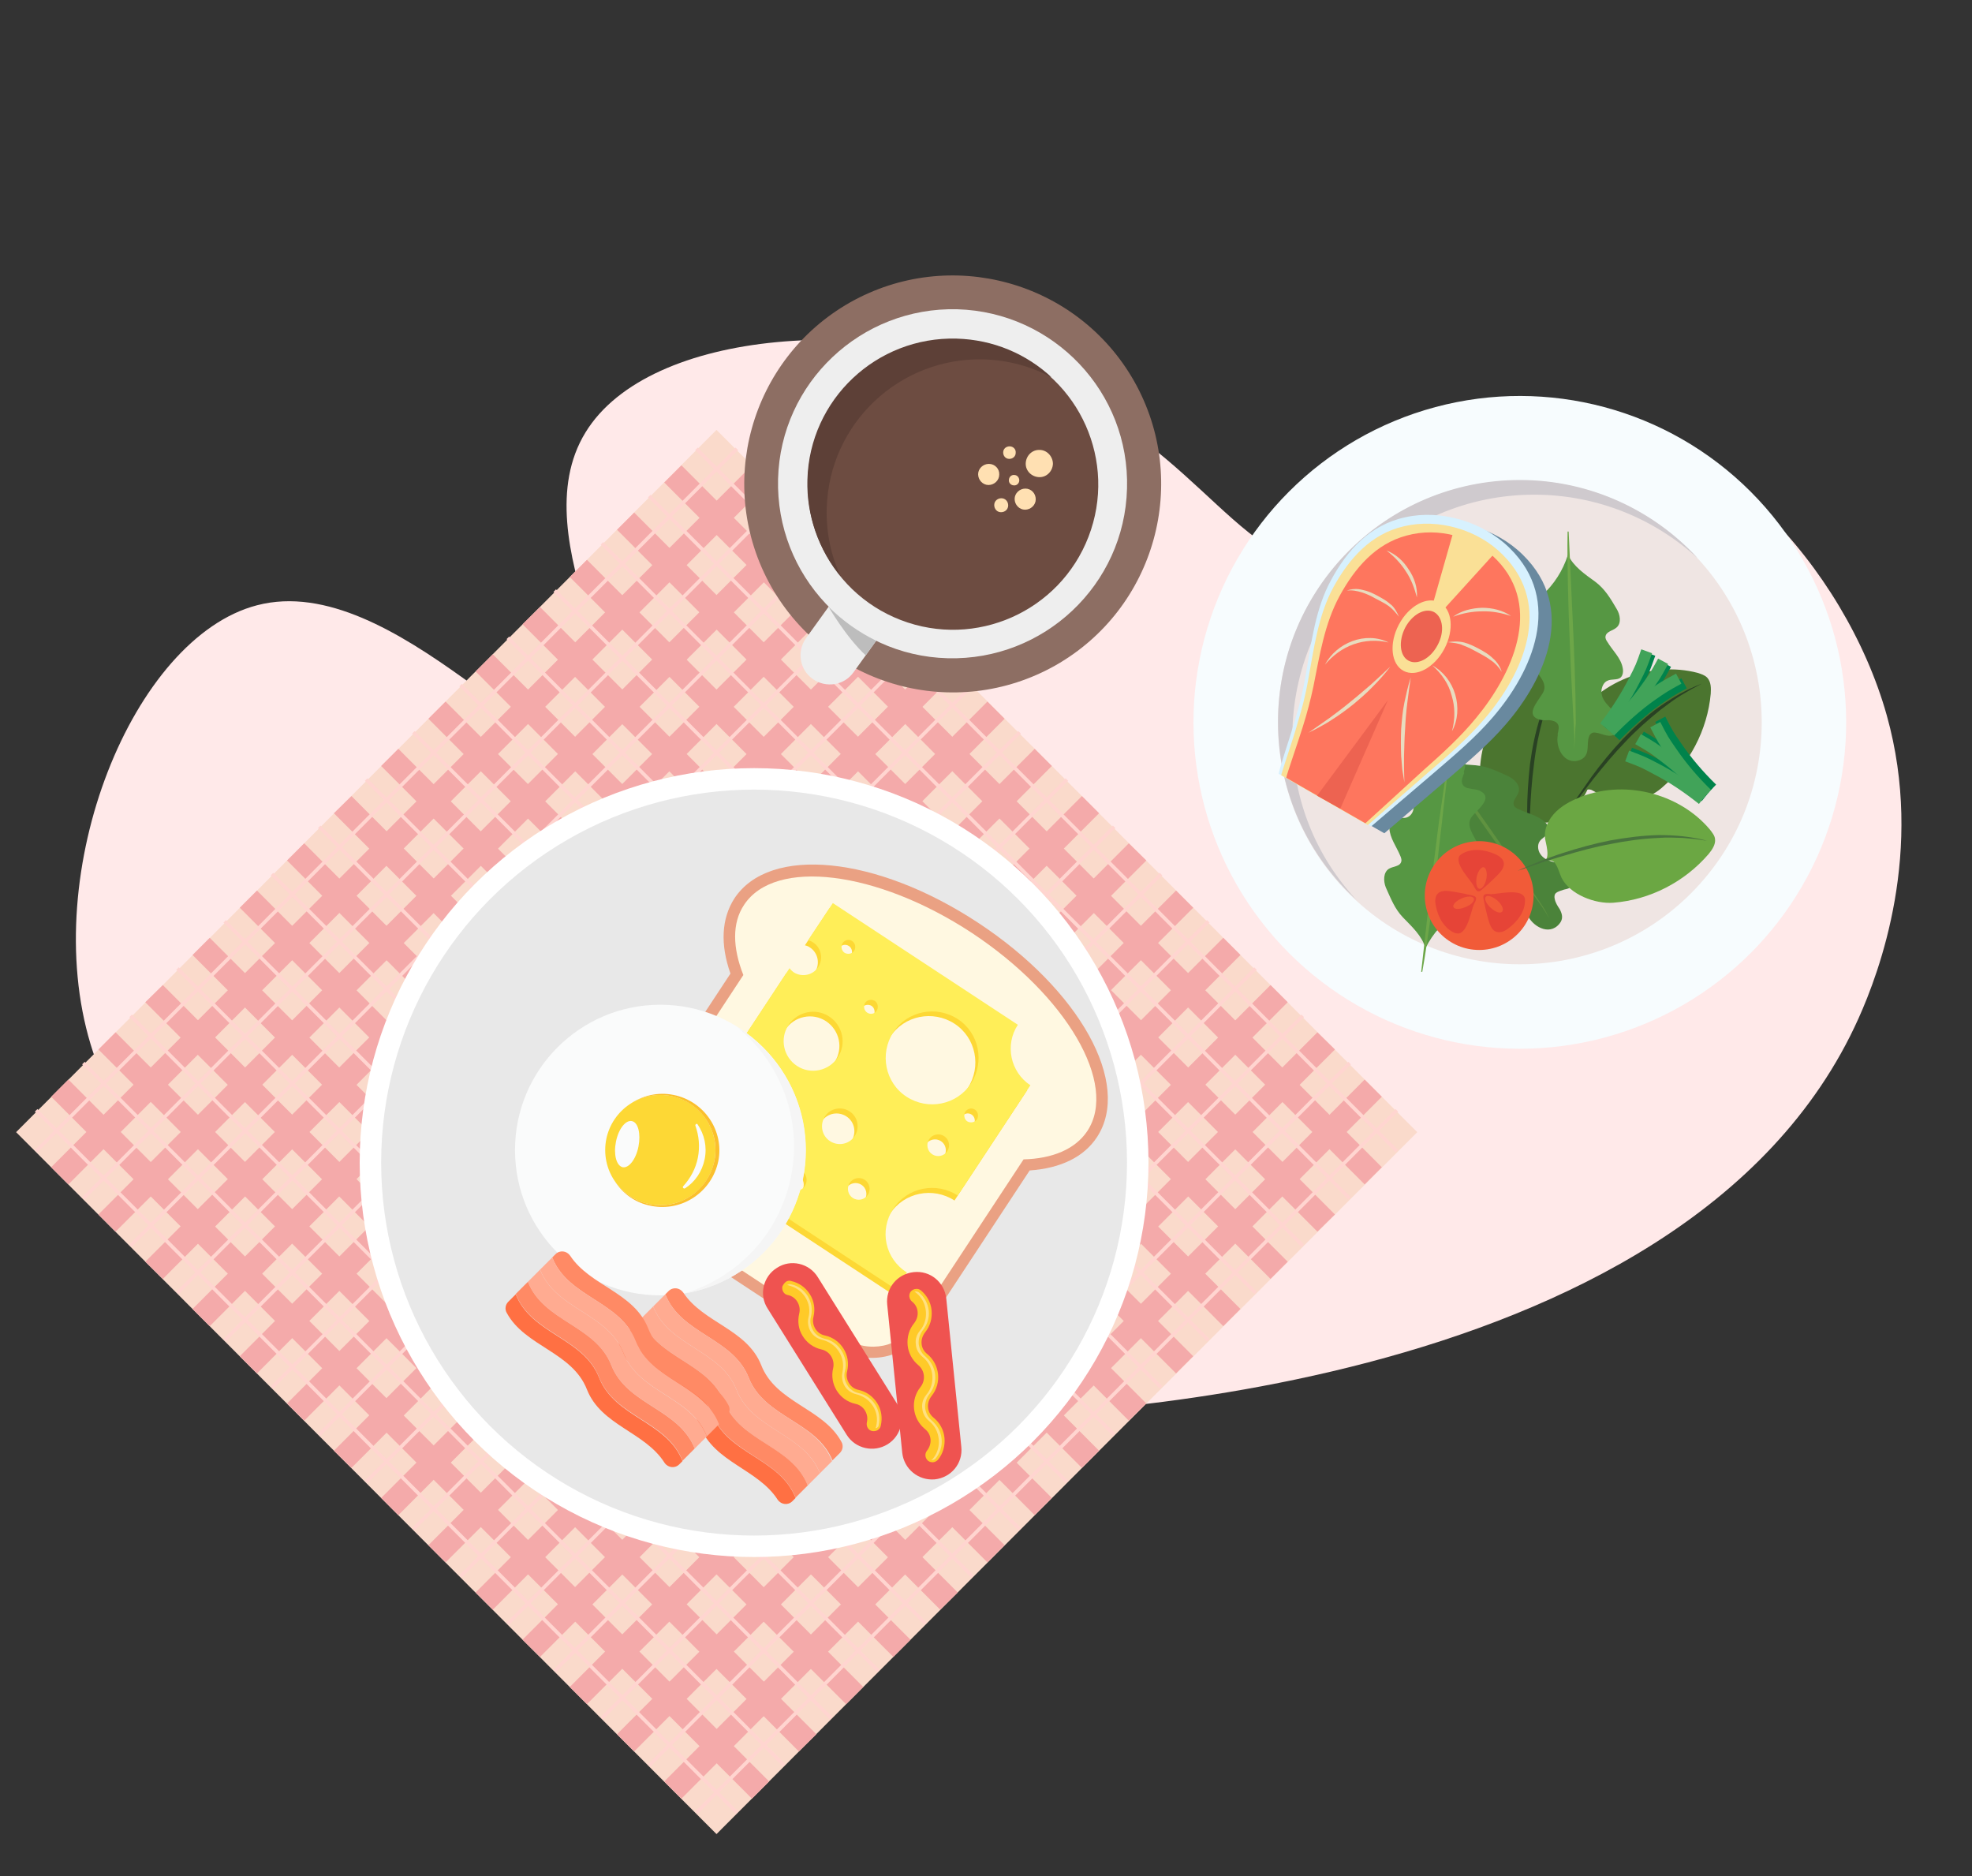 <?xml version="1.0" encoding="utf-8"?>
<!-- Generator: Adobe Illustrator 23.1.0, SVG Export Plug-In . SVG Version: 6.00 Build 0)  -->
<svg version="1.2" baseProfile="tiny" id="Isolation_Mode"
	 xmlns="http://www.w3.org/2000/svg" xmlns:xlink="http://www.w3.org/1999/xlink" x="0px" y="0px" viewBox="0 0 551 524.2"
	 xml:space="preserve">
<rect x="0" y="0" width="551" height="524.2" fill="#333333" stroke="none"/>
<path fill="#FFE9E9" d="M519.3,284.5c-48.6,108.2-234,111.1-248.5,111.1C199.3,396,51,376.8,25.3,291.7
	c-14.6-48.4,11.9-113.6,46.5-122.6c38.6-10.1,82.7,51.1,97.2,39.9c13.4-10.4-24-57.9-5.4-88.2c17.8-29.1,81.8-33.5,128-13.9
	c46.1,19.5,54.8,54.6,86.1,52c30.2-2.6,33.6-36.8,63.7-39.3c35.5-2.9,74.1,38.5,85.8,80.3C537.8,237.8,525.1,271.6,519.3,284.5z"/>
<g>
	<polygon fill="#FADACB" points="200.2,512.4 4.5,316.3 200.2,120.1 396,316.3 	"/>
	<polygon fill="#F4AAAA" points="381.3,330.9 185.6,134.8 190.4,130 386.1,326.1 	"/>
	<polygon fill="#F4AAAA" points="368.1,344.1 172.4,148 177.2,143.2 373,339.3 	"/>
	<polygon fill="#F4AAAA" points="355,357.3 159.2,161.2 164,156.4 359.8,352.5 	"/>
	<polygon fill="#F4AAAA" points="341.8,370.5 146,174.4 150.9,169.6 346.6,365.7 	"/>
	<polygon fill="#F4AAAA" points="328.6,383.7 132.9,187.6 137.7,182.8 333.4,378.9 	"/>
	<polygon fill="#F4AAAA" points="315.4,396.9 119.7,200.8 124.5,196 320.3,392.1 	"/>
	<polygon fill="#F4AAAA" points="302.3,410.1 106.5,214 111.3,209.2 307.1,405.3 	"/>
	<polygon fill="#F4AAAA" points="289.1,423.3 93.3,227.2 98.2,222.4 293.9,418.5 	"/>
	<polygon fill="#F4AAAA" points="275.9,436.5 80.2,240.4 85,235.6 280.7,431.7 	"/>
	<polygon fill="#F4AAAA" points="262.7,449.7 67,253.6 71.8,248.8 267.6,444.9 	"/>
	<polygon fill="#F4AAAA" points="249.6,462.9 53.8,266.8 58.6,262 254.4,458.1 	"/>
	<polygon fill="#F4AAAA" points="236.4,476.1 40.6,280 45.5,275.2 241.2,471.3 	"/>
	<polygon fill="#F4AAAA" points="223.2,489.3 27.5,293.2 32.3,288.4 228.1,484.5 	"/>
	<polygon fill="#F4AAAA" points="210.1,502.5 14.3,306.4 19.1,301.6 214.9,497.7 	"/>
	<polygon fill="#F4AAAA" points="185.6,497.7 381.3,301.6 386.1,306.4 190.4,502.5 	"/>
	<polygon fill="#F4AAAA" points="172.4,484.5 368.1,288.4 373,293.2 177.2,489.3 	"/>
	<polygon fill="#F4AAAA" points="159.2,471.3 355,275.2 359.8,280 164,476.1 	"/>
	<polygon fill="#F4AAAA" points="146,458.1 341.8,262 346.6,266.8 150.9,462.9 	"/>
	<polygon fill="#F4AAAA" points="132.9,444.9 328.6,248.8 333.4,253.6 137.7,449.7 	"/>
	<polygon fill="#F4AAAA" points="119.7,431.7 315.4,235.6 320.3,240.4 124.5,436.5 	"/>
	<polygon fill="#F4AAAA" points="106.5,418.5 302.3,222.4 307.1,227.2 111.3,423.3 	"/>
	<polygon fill="#F4AAAA" points="93.3,405.3 289.1,209.2 293.9,214 98.2,410.1 	"/>
	<polygon fill="#F4AAAA" points="80.2,392.1 275.9,196 280.7,200.8 85,396.9 	"/>
	<polygon fill="#F4AAAA" points="67,378.9 262.7,182.8 267.6,187.6 71.8,383.7 	"/>
	<polygon fill="#F4AAAA" points="53.8,365.7 249.6,169.6 254.4,174.4 58.6,370.5 	"/>
	<polygon fill="#F4AAAA" points="40.6,352.5 236.4,156.4 241.2,161.2 45.5,357.3 	"/>
	<polygon fill="#F4AAAA" points="27.5,339.3 223.2,143.2 228.1,148 32.3,344.1 	"/>
	<polygon fill="#F4AAAA" points="14.3,326.1 210.1,130 214.9,134.8 19.1,330.9 	"/>
	<g>
		<g>
			<g>
				<line fill="none" stroke="#FFD5D0" stroke-miterlimit="10" x1="205.9" y1="125.4" x2="10.1" y2="321.6"/>
			</g>
			<g>
				<line fill="none" stroke="#FFD5D0" stroke-miterlimit="10" x1="219.1" y1="138.6" x2="23.3" y2="334.8"/>
			</g>
			<g>
				<line fill="none" stroke="#FFD5D0" stroke-miterlimit="10" x1="232.2" y1="151.8" x2="36.5" y2="348"/>
			</g>
			<g>
				<line fill="none" stroke="#FFD5D0" stroke-miterlimit="10" x1="245.4" y1="165" x2="49.6" y2="361.2"/>
			</g>
			<g>
				<line fill="none" stroke="#FFD5D0" stroke-miterlimit="10" x1="258.6" y1="178.2" x2="62.8" y2="374.4"/>
			</g>
			<g>
				<line fill="none" stroke="#FFD5D0" stroke-miterlimit="10" x1="271.7" y1="191.4" x2="76" y2="387.6"/>
			</g>
			<g>
				<line fill="none" stroke="#FFD5D0" stroke-miterlimit="10" x1="284.9" y1="204.6" x2="89.2" y2="400.8"/>
			</g>
			<g>
				<line fill="none" stroke="#FFD5D0" stroke-miterlimit="10" x1="298.1" y1="217.8" x2="102.3" y2="414"/>
			</g>
			<g>
				<line fill="none" stroke="#FFD5D0" stroke-miterlimit="10" x1="311.3" y1="231" x2="115.5" y2="427.2"/>
			</g>
			<g>
				<line fill="none" stroke="#FFD5D0" stroke-miterlimit="10" x1="324.4" y1="244.2" x2="128.7" y2="440.4"/>
			</g>
			<g>
				<line fill="none" stroke="#FFD5D0" stroke-miterlimit="10" x1="337.6" y1="257.4" x2="141.9" y2="453.6"/>
			</g>
			<g>
				<line fill="none" stroke="#FFD5D0" stroke-miterlimit="10" x1="350.8" y1="270.6" x2="155" y2="466.8"/>
			</g>
			<g>
				<line fill="none" stroke="#FFD5D0" stroke-miterlimit="10" x1="364" y1="283.8" x2="168.2" y2="480"/>
			</g>
			<g>
				<line fill="none" stroke="#FFD5D0" stroke-miterlimit="10" x1="377.1" y1="297" x2="181.4" y2="493.2"/>
			</g>
			<g>
				<line fill="none" stroke="#FFD5D0" stroke-miterlimit="10" x1="390.3" y1="310.2" x2="194.6" y2="506.4"/>
			</g>
		</g>
		<g>
			<g>
				<line fill="none" stroke="#FFD5D0" stroke-miterlimit="10" x1="390.3" y1="321.6" x2="194.6" y2="125.4"/>
			</g>
			<g>
				<line fill="none" stroke="#FFD5D0" stroke-miterlimit="10" x1="377.1" y1="334.8" x2="181.4" y2="138.6"/>
			</g>
			<g>
				<line fill="none" stroke="#FFD5D0" stroke-miterlimit="10" x1="364" y1="348" x2="168.2" y2="151.8"/>
			</g>
			<g>
				<line fill="none" stroke="#FFD5D0" stroke-miterlimit="10" x1="350.8" y1="361.2" x2="155" y2="165"/>
			</g>
			<g>
				<line fill="none" stroke="#FFD5D0" stroke-miterlimit="10" x1="337.6" y1="374.4" x2="141.9" y2="178.2"/>
			</g>
			<g>
				<line fill="none" stroke="#FFD5D0" stroke-miterlimit="10" x1="324.4" y1="387.6" x2="128.7" y2="191.4"/>
			</g>
			<g>
				<line fill="none" stroke="#FFD5D0" stroke-miterlimit="10" x1="311.3" y1="400.8" x2="115.5" y2="204.6"/>
			</g>
			<g>
				<line fill="none" stroke="#FFD5D0" stroke-miterlimit="10" x1="298.1" y1="414" x2="102.3" y2="217.8"/>
			</g>
			<g>
				<line fill="none" stroke="#FFD5D0" stroke-miterlimit="10" x1="284.9" y1="427.2" x2="89.2" y2="231"/>
			</g>
			<g>
				<line fill="none" stroke="#FFD5D0" stroke-miterlimit="10" x1="271.7" y1="440.4" x2="76" y2="244.2"/>
			</g>
			<g>
				<line fill="none" stroke="#FFD5D0" stroke-miterlimit="10" x1="258.6" y1="453.6" x2="62.8" y2="257.4"/>
			</g>
			<g>
				<line fill="none" stroke="#FFD5D0" stroke-miterlimit="10" x1="245.4" y1="466.8" x2="49.6" y2="270.6"/>
			</g>
			<g>
				<line fill="none" stroke="#FFD5D0" stroke-miterlimit="10" x1="232.2" y1="480" x2="36.5" y2="283.8"/>
			</g>
			<g>
				<line fill="none" stroke="#FFD5D0" stroke-miterlimit="10" x1="219.1" y1="493.2" x2="23.3" y2="297"/>
			</g>
			<g>
				<line fill="none" stroke="#FFD5D0" stroke-miterlimit="10" x1="205.9" y1="506.4" x2="10.1" y2="310.2"/>
			</g>
		</g>
	</g>
</g>
<circle fill="#FFFFFF" cx="210.7" cy="324.8" r="110.2"/>
<circle fill="#E8E8E8" cx="210.7" cy="324.8" r="104.2"/>
<g>
	<g>
		<g>
			<path fill="#EAA183" d="M179.8,340.7c-8-5.3-10.3-16.2-5-24.2l29.3-44.5c-2.9-8.2-2.5-15.4,1.1-21c9.8-14.9,39.7-11.9,68.1,6.8
				c28.4,18.7,43,45,33.2,59.9c-3.6,5.5-10.1,8.7-18.8,9.3l-29.3,44.5c-5.3,8-16.2,10.3-24.2,5L179.8,340.7z"/>
			<path fill="#FFF8E1" d="M303.8,316c8.7-13.1-5.8-37.9-32.3-55.4c-26.5-17.4-55-20.9-63.6-7.8c-3.4,5.1-3.2,12-0.2,19.6
				l-30.2,45.9c-4.3,6.6-2.5,15.4,4.1,19.7l54.5,35.9c6.6,4.3,15.4,2.5,19.7-4.1l30.2-45.9C294,323.7,300.4,321.1,303.8,316z"/>
		</g>
		<g>
			<path fill="#FDD835" d="M248.7,339.1c3.9-6,12-7.6,18-3.7l20.3-30.8c-5.6-3.7-7.2-11.3-3.5-16.9l-51.7-34l-6.9,10.4
				c0.5,0.1,1,0.3,1.4,0.6c2.3,1.5,2.9,4.6,1.4,6.9s-4.6,2.9-6.9,1.4c-0.4-0.3-0.8-0.7-1.1-1.1l-24.9,37.8c1.4,0.9,1.8,2.8,0.9,4.2
				c-0.9,1.4-2.8,1.8-4.2,0.9l-4,6.1l61.9,40.7l3.1-4.7C246.4,353.1,244.7,345.1,248.7,339.1z M271.5,311.4c0.9,0.6,1.1,1.8,0.6,2.7
				c-0.6,0.9-1.8,1.1-2.7,0.6c-0.9-0.6-1.1-1.8-0.6-2.7C269.4,311,270.6,310.8,271.5,311.4z M237.2,264.3c0.9,0.6,1.1,1.8,0.6,2.7
				c-0.6,0.9-1.8,1.1-2.7,0.6c-0.9-0.6-1.1-1.8-0.6-2.7C235.1,263.9,236.3,263.7,237.2,264.3z M208.1,301.5
				c-0.9-0.6-1.1-1.8-0.6-2.7c0.6-0.9,1.8-1.1,2.7-0.6c0.9,0.6,1.1,1.8,0.6,2.7C210.2,301.8,209,302.1,208.1,301.5z M203.4,322.7
				c-2.3-1.5-2.9-4.6-1.4-6.9s4.6-2.9,6.9-1.4c2.3,1.5,2.9,4.6,1.4,6.9C208.9,323.6,205.8,324.3,203.4,322.7z M221.8,299.1
				c-3.8-2.5-4.9-7.6-2.4-11.4s7.6-4.9,11.4-2.4c3.8,2.5,4.9,7.6,2.4,11.4C230.7,300.6,225.6,301.6,221.8,299.1z M241.4,284.3
				c-0.9-0.6-1.1-1.8-0.6-2.7c0.6-0.9,1.8-1.1,2.7-0.6c0.9,0.6,1.1,1.8,0.6,2.7C243.5,284.6,242.3,284.9,241.4,284.3z M219.9,333.5
				c-1.4-0.9-1.8-2.8-0.9-4.2s2.8-1.8,4.2-0.9s1.8,2.8,0.9,4.2C223.2,334.1,221.3,334.5,219.9,333.5z M231,320.2
				c-2.3-1.5-2.9-4.6-1.4-6.9s4.6-2.9,6.9-1.4c2.3,1.5,2.9,4.6,1.4,6.9S233.3,321.7,231,320.2z M237.4,336.1
				c-1.4-0.9-1.8-2.8-0.9-4.2c0.9-1.4,2.8-1.8,4.2-0.9s1.8,2.8,0.9,4.2C240.7,336.6,238.9,337,237.4,336.1z M252.4,307.7
				c-6-3.9-7.6-12-3.7-18c3.9-6,12-7.6,18-3.7s7.6,12,3.7,18C266.5,310,258.4,311.7,252.4,307.7z M258.7,319.7
				c0.9-1.4,2.8-1.8,4.2-0.9c1.4,0.9,1.8,2.8,0.9,4.2c-0.9,1.4-2.8,1.8-4.2,0.9C258.2,323,257.8,321.1,258.7,319.7z"/>
			<path fill="#FFEE58" d="M249.6,337.7c3.9-6,12-7.6,18-3.7l20.3-30.8c-5.6-3.7-7.2-11.3-3.5-16.9l-51.7-34l-6.9,10.4
				c0.5,0.1,1,0.3,1.4,0.6c2.3,1.5,2.9,4.6,1.4,6.9s-4.6,2.9-6.9,1.4c-0.4-0.3-0.8-0.7-1.1-1.1l-24.9,37.8c1.4,0.9,1.8,2.8,0.9,4.2
				c-0.9,1.4-2.8,1.8-4.2,0.9l-4,6.1l61.9,40.7l3.1-4.7C247.3,351.7,245.6,343.7,249.6,337.7z M272.4,310c0.9,0.6,1.1,1.8,0.6,2.7
				c-0.6,0.9-1.8,1.1-2.7,0.6c-0.9-0.6-1.1-1.8-0.6-2.7C270.3,309.7,271.5,309.4,272.4,310z M238.1,262.9c0.9,0.6,1.1,1.8,0.6,2.7
				c-0.6,0.9-1.8,1.1-2.7,0.6c-0.9-0.6-1.1-1.8-0.6-2.7C236,262.6,237.2,262.3,238.1,262.9z M209,300.1c-0.9-0.6-1.1-1.8-0.6-2.7
				c0.6-0.9,1.8-1.1,2.7-0.6c0.9,0.6,1.1,1.8,0.6,2.7C211.1,300.4,209.9,300.7,209,300.1z M204.3,321.4c-2.3-1.5-2.9-4.6-1.4-6.9
				s4.6-2.9,6.9-1.4c2.3,1.5,2.9,4.6,1.4,6.9S206.7,322.9,204.3,321.4z M222.7,297.8c-3.8-2.5-4.9-7.6-2.4-11.4s7.6-4.9,11.4-2.4
				c3.8,2.5,4.9,7.6,2.4,11.4S226.5,300.3,222.7,297.8z M242.3,282.9c-0.9-0.6-1.1-1.8-0.6-2.7c0.6-0.9,1.8-1.1,2.7-0.6
				c0.9,0.6,1.1,1.8,0.6,2.7C244.4,283.3,243.2,283.5,242.3,282.9z M220.7,332.2c-1.4-0.9-1.8-2.8-0.9-4.2c0.9-1.4,2.8-1.8,4.2-0.9
				s1.8,2.8,0.9,4.2C224.1,332.7,222.2,333.1,220.7,332.2z M231.9,318.8c-2.3-1.5-2.9-4.6-1.4-6.9s4.6-2.9,6.9-1.4
				c2.3,1.5,2.9,4.6,1.4,6.9C237.3,319.7,234.2,320.3,231.9,318.8z M238.3,334.7c-1.4-0.9-1.8-2.8-0.9-4.2c0.9-1.4,2.8-1.8,4.2-0.9
				s1.8,2.8,0.9,4.2C241.6,335.2,239.7,335.6,238.3,334.7z M253.3,306.4c-6-3.9-7.6-12-3.7-18c3.9-6,12-7.6,18-3.7s7.6,12,3.7,18
				C267.4,308.7,259.3,310.3,253.3,306.4z M259.6,318.3c0.9-1.4,2.8-1.8,4.2-0.9c1.4,0.9,1.8,2.8,0.9,4.2c-0.9,1.4-2.8,1.8-4.2,0.9
				C259.1,321.6,258.7,319.7,259.6,318.3z"/>
		</g>
	</g>
	<g>
		<path fill="#EF5350" d="M248,403.5c3.9-2.4,5.1-7.6,2.6-11.4l-22.1-35.3c-2.4-3.9-7.6-5.1-11.4-2.6c-3.9,2.4-5.1,7.6-2.6,11.4
			l22.1,35.3C239,404.7,244.1,405.9,248,403.5z"/>
		<path fill="#FFCA28" d="M219.6,358.1c0.4-0.3,1-0.4,1.5-0.2c2.2,0.5,4,1.8,5.2,3.7c1.2,1.9,1.5,4.1,1,6.3
			c-0.3,1.1-0.1,2.3,0.5,3.3s1.6,1.7,2.7,1.9c4.5,1,7.3,5.5,6.2,10c-0.3,1.1-0.1,2.3,0.5,3.3s1.6,1.7,2.7,1.9c2.2,0.5,4,1.8,5.2,3.7
			c1.2,1.9,1.5,4.1,1,6.3c-0.2,1.1-1.3,1.7-2.4,1.5c-1.1-0.2-1.7-1.3-1.5-2.4c0.3-1.1,0.1-2.3-0.5-3.3s-1.6-1.7-2.7-1.9
			c-4.5-1-7.3-5.5-6.2-10c0.5-2.3-0.9-4.7-3.3-5.2c-2.2-0.5-4-1.8-5.2-3.7c-1.2-1.9-1.5-4.1-1-6.3c0.3-1.1,0.1-2.3-0.5-3.3
			s-1.6-1.7-2.7-1.9c-1.1-0.2-1.7-1.3-1.5-2.4C218.9,358.8,219.2,358.4,219.6,358.1z"/>
		<path fill="#FFE082" d="M220.3,359.1c2,0.5,3.6,1.6,4.7,3.3c1.1,1.7,1.4,3.7,0.9,5.7c-0.3,1.3-0.1,2.7,0.6,3.9
			c0.7,1.2,1.9,2,3.2,2.3c2,0.5,3.6,1.6,4.7,3.3c1.1,1.7,1.4,3.7,1,5.7c-0.3,1.3-0.1,2.7,0.6,3.9c0.7,1.2,1.9,2,3.2,2.3
			c2,0.5,3.6,1.6,4.7,3.3c1.1,1.7,1.4,3.7,0.9,5.7c0,0.2-0.1,0.3-0.2,0.5c0.1,0,0.3-0.1,0.4-0.1c0.3-0.2,0.5-0.4,0.5-0.7
			c0.5-2,0.1-4-0.9-5.7c-1.1-1.7-2.7-2.9-4.7-3.3c-1.3-0.3-2.5-1.1-3.2-2.3c-0.7-1.2-1-2.5-0.6-3.9c0.5-2,0.1-4-1-5.7
			s-2.7-2.9-4.7-3.3c-1.3-0.3-2.5-1.1-3.2-2.3c-0.7-1.2-1-2.5-0.6-3.9c0.5-2,0.1-4-0.9-5.7c-1.1-1.7-2.7-2.9-4.7-3.3
			c-0.3-0.1-0.6,0-0.9,0.1c-0.1,0.1-0.2,0.2-0.3,0.3C219.9,359,220.1,359,220.3,359.1z"/>
	</g>
	<g>
		<path fill="#EF5350" d="M261.2,413.3c4.6-0.5,7.9-4.5,7.4-9.1l-4.2-41.4c-0.5-4.6-4.5-7.9-9.1-7.4s-7.9,4.5-7.4,9.1l4.2,41.4
			C252.6,410.4,256.6,413.7,261.2,413.3z"/>
		<path fill="#FFCA28" d="M255.9,360.1c0.5-0.1,1,0.1,1.4,0.4c1.7,1.4,2.8,3.4,3,5.6s-0.4,4.4-1.8,6.1c-0.7,0.9-1.1,2-1,3.2
			s0.7,2.2,1.6,2.9c3.5,2.9,4.1,8.1,1.2,11.7c-0.7,0.9-1.1,2-1,3.2s0.7,2.2,1.6,2.9c1.7,1.4,2.8,3.4,3,5.6s-0.4,4.4-1.8,6.1
			c-0.7,0.8-1.9,1-2.8,0.3c-0.8-0.7-1-1.9-0.3-2.8s1.1-2,1-3.2s-0.7-2.2-1.6-2.9c-3.5-2.9-4.1-8.1-1.2-11.7c1.5-1.9,1.2-4.6-0.6-6.1
			c-1.7-1.4-2.8-3.4-3-5.6s0.4-4.4,1.8-6.1c0.7-0.9,1.1-2,1-3.2s-0.7-2.2-1.6-2.9c-0.8-0.7-1-1.9-0.3-2.8
			C254.9,360.4,255.4,360.1,255.9,360.1z"/>
		<path fill="#FFE082" d="M256,361.2c1.6,1.3,2.5,3.1,2.7,5.1s-0.4,4-1.7,5.5c-0.9,1.1-1.3,2.4-1.1,3.8c0.1,1.4,0.8,2.6,1.9,3.5
			c1.6,1.3,2.5,3.1,2.7,5.1s-0.4,4-1.7,5.5c-0.9,1.1-1.3,2.4-1.1,3.8c0.1,1.4,0.8,2.6,1.9,3.5c1.6,1.3,2.5,3.1,2.7,5.1
			s-0.4,4-1.7,5.5c-0.1,0.1-0.3,0.2-0.4,0.3c0.1,0,0.3,0,0.4,0c0.3,0,0.6-0.2,0.8-0.4c1.3-1.6,1.9-3.5,1.7-5.5
			c-0.2-2-1.2-3.8-2.7-5.1c-1.1-0.9-1.7-2.1-1.9-3.5c-0.1-1.4,0.3-2.7,1.1-3.8c1.3-1.6,1.9-3.5,1.7-5.5c-0.2-2-1.2-3.8-2.7-5.1
			c-1.1-0.9-1.7-2.1-1.9-3.5c-0.1-1.4,0.3-2.7,1.1-3.8c1.3-1.6,1.9-3.5,1.7-5.5c-0.2-2-1.2-3.8-2.7-5.1c-0.2-0.2-0.6-0.3-0.9-0.3
			c-0.1,0-0.3,0.1-0.4,0.1C255.7,361,255.9,361.1,256,361.2z"/>
	</g>
	<g>
		<ellipse fill="#FAFBFB" cx="184.5" cy="321.3" rx="40.6" ry="40.6"/>
		<ellipse fill="#FDD835" cx="184.5" cy="321.3" rx="15.4" ry="15.4"/>
		<path fill="#FAFBFB" d="M194.3,314.5c1,2.8,1.3,5.8,0.7,8.9s-2.1,5.8-4.1,8c-0.3,0.3,0.1,0.8,0.5,0.6c2.8-1.8,4.8-4.7,5.5-8.2
			s-0.1-6.9-2-9.7C194.7,313.8,194.2,314.1,194.3,314.5z"/>
		<path fill="#FAFBFB" d="M176.5,313.2c-1.7-0.3-3.7,2.2-4.4,5.8c-0.7,3.5,0.1,6.7,1.9,7.1c1.7,0.3,3.7-2.2,4.4-5.8
			C179.1,316.7,178.3,313.5,176.5,313.2z"/>
		<path fill="#FBC02D" d="M188.2,305.9c-4.4-0.9-8.7,0.2-12.1,2.5c3.2-2.1,7.3-3,11.4-2.2c8.3,1.7,13.8,9.8,12.1,18.1
			c-1.7,8.3-9.8,13.8-18.1,12.1c-4.1-0.8-7.5-3.2-9.7-6.4c2.2,3.5,5.8,6.1,10.2,6.9c8.6,1.7,16.9-3.9,18.7-12.5
			C202.4,316,196.8,307.6,188.2,305.9z"/>
		<path fill="#F5F5F5" d="M205.8,286.8c3.3,2.7,6.3,5.9,8.8,9.6c13.2,19.7,7.9,46.4-11.8,59.5c-3.7,2.5-7.7,4.3-11.8,5.5
			c5.6-0.9,11.1-3,16.1-6.3c18.7-12.5,23.7-37.7,11.2-56.3C214.9,293.8,210.6,289.8,205.8,286.8z"/>
	</g>
	<g>
		<path fill="#FF8A65" d="M209.2,384.9c-4.4-11.2-18.9-12.1-23.3-23.3l0.9-0.9c1.2-1.2,3.1-1,4.1,0.4c5.6,8.5,17.8,10.2,21.8,20.3
			c4.1,10.5,17.3,12,22.4,21.4c0.6,1,0.4,2.3-0.4,3.1l-2.1,2.1C228.2,397.1,213.6,396.1,209.2,384.9z"/>
		<path fill="#FFAB91" d="M205.8,388.3c-4.4-11.2-18.9-12.1-23.3-23.3c1.1-1.1,2.3-2.3,3.4-3.4c4.4,11.2,18.9,12.1,23.3,23.3
			c4.4,11.2,18.9,12.1,23.3,23.3c-1.1,1.1-2.3,2.3-3.4,3.4C224.8,400.5,210.2,399.5,205.8,388.3z"/>
		<path fill="#FFAB91" d="M202.4,391.7c-4.4-11.2-18.9-12.1-23.3-23.3c1.1-1.1,2.3-2.3,3.4-3.4c4.4,11.2,18.9,12.1,23.3,23.3
			c4.4,11.2,18.9,12.1,23.3,23.3c-1.1,1.1-2.3,2.3-3.4,3.4C221.3,403.9,206.8,402.9,202.4,391.7z"/>
		<path fill="#FF8A65" d="M199,395.1c-4.4-11.2-18.9-12.1-23.3-23.3c1.1-1.1,2.3-2.3,3.4-3.4c4.4,11.2,18.9,12.1,23.3,23.3
			c4.4,11.2,18.9,12.1,23.3,23.3c-1.1,1.1-2.3,2.3-3.4,3.4C217.9,407.3,203.4,406.3,199,395.1z"/>
		<path fill="#FF7043" d="M195.6,398.5c-4.1-10.5-17.3-12-22.4-21.4c-0.6-1-0.4-2.3,0.4-3.1l2.1-2.1c4.4,11.2,18.9,12.1,23.3,23.3
			c4.4,11.2,18.9,12.1,23.3,23.3l-0.9,0.9c-1.2,1.2-3.1,1-4.1-0.4C211.8,410.4,199.6,408.6,195.6,398.5z"/>
	</g>
	<g>
		<path fill="#FF8A65" d="M177.6,374.6c-4.4-11.2-18.9-12.1-23.3-23.3l0.9-0.9c1.2-1.2,3.1-1,4.1,0.4c5.6,8.5,17.8,10.2,21.8,20.3
			c4.1,10.5,17.3,12,22.4,21.4c0.6,1,0.4,2.3-0.4,3.1l-2.1,2.1C196.6,386.7,182,385.8,177.6,374.6z"/>
		<path fill="#FFAB91" d="M174.2,378c-4.4-11.2-18.9-12.1-23.3-23.3c1.1-1.1,2.3-2.3,3.4-3.4c4.4,11.2,18.9,12.1,23.3,23.3
			c4.4,11.2,18.9,12.1,23.3,23.3c-1.1,1.1-2.3,2.3-3.4,3.4C193.2,390.1,178.6,389.2,174.2,378z"/>
		<path fill="#FFAB91" d="M170.8,381.4c-4.4-11.2-18.9-12.1-23.3-23.3c1.1-1.1,2.3-2.3,3.4-3.4c4.4,11.2,18.9,12.1,23.3,23.3
			c4.4,11.2,18.9,12.1,23.3,23.3c-1.1,1.1-2.3,2.3-3.4,3.4C189.8,393.5,175.2,392.6,170.8,381.4z"/>
		<path fill="#FF8A65" d="M167.4,384.8c-4.4-11.2-18.9-12.1-23.3-23.3c1.1-1.1,2.3-2.3,3.4-3.4c4.4,11.2,18.9,12.1,23.3,23.3
			c4.4,11.2,18.9,12.1,23.3,23.3c-1.1,1.1-2.3,2.3-3.4,3.4C186.4,396.9,171.8,396,167.4,384.8z"/>
		<path fill="#FF7043" d="M164,388.2c-4.1-10.5-17.3-12-22.4-21.4c-0.6-1-0.4-2.3,0.4-3.1l2.1-2.1c4.4,11.2,18.9,12.1,23.3,23.3
			c4.4,11.2,18.9,12.1,23.3,23.3l-0.9,0.9c-1.2,1.2-3.1,1-4.1-0.4C180.2,400,168,398.3,164,388.2z"/>
	</g>
</g>
<g>
	<path fill="#8D6E63" d="M316.9,106.5c-15.9-28-51.4-37.8-79.4-22c-28,15.9-37.8,51.4-22,79.4c15.9,28,51.4,37.8,79.4,22
		C322.9,170,332.7,134.5,316.9,106.5z"/>
	<g>
		<path fill="#EEEEEE" d="M248.4,160c-3.7-2.6-8.8-1.8-11.4,1.9l-11.8,16.4c-2.6,3.7-1.8,8.8,1.9,11.4c3.7,2.6,8.8,1.8,11.4-1.9
			l11.8-16.4C252.9,167.7,252.1,162.6,248.4,160z"/>
		<g>
			<g>
				<path fill="#EEEEEE" d="M267.5,86.4c-26.9-0.7-49.4,20.5-50.1,47.4c-0.7,26.9,20.5,49.4,47.4,50.1c26.9,0.7,49.4-20.5,50.1-47.4
					C315.7,109.6,294.4,87.2,267.5,86.4z"/>
				
					<ellipse transform="matrix(0.359 -0.933 0.933 0.359 44.567 335.179)" fill="#6D4C41" cx="266.2" cy="135.2" rx="40.6" ry="40.6"/>
				<path fill="#5D4037" d="M231,141.9c0.7-23.6,20.3-42.1,43.9-41.5c6.8,0.2,13.2,2,18.9,5c-7-6.5-16.2-10.5-26.5-10.8
					c-22.4-0.6-41.1,17-41.7,39.4c-0.3,10.2,3.3,19.7,9.3,27C232.2,155.3,230.8,148.8,231,141.9z"/>
				<path fill="#FFE0B2" d="M279.2,132.6c0,1.6-1.4,2.9-3,2.9s-2.9-1.4-2.9-3s1.4-2.9,3-2.9C278,129.6,279.3,131,279.2,132.6z"/>
				<path fill="#FFE0B2" d="M289.4,139.5c0,1.6-1.4,2.9-3,2.9s-2.9-1.4-2.9-3s1.4-2.9,3-2.9S289.4,137.8,289.4,139.5z"/>
				<path fill="#FFE0B2" d="M294.2,129.6c-0.1,2.1-1.8,3.8-3.9,3.7s-3.8-1.8-3.7-3.9c0.1-2.1,1.8-3.8,3.9-3.7
					C292.5,125.7,294.2,127.5,294.2,129.6z"/>
				<path fill="#FFE0B2" d="M281.7,141.2c0,1.1-0.9,1.9-2,1.9s-1.9-0.9-1.9-2s0.9-1.9,2-1.9C280.9,139.2,281.7,140.1,281.7,141.2z"
					/>
				<path fill="#FFE0B2" d="M284.8,134.2c0,0.8-0.7,1.5-1.5,1.4c-0.8,0-1.5-0.7-1.4-1.5c0-0.8,0.7-1.5,1.5-1.4
					C284.2,132.7,284.8,133.4,284.8,134.2z"/>
				<path fill="#FFE0B2" d="M283.8,126.5c0,1-0.8,1.7-1.8,1.7s-1.7-0.8-1.7-1.8s0.8-1.7,1.8-1.7
					C283.1,124.7,283.9,125.5,283.8,126.5z"/>
			</g>
		</g>
		<path fill="#BDBDBD" d="M244.8,179c-4.9-2.4-9.4-5.6-13.3-9.5l0,0c0,0,4.8,8.4,10.4,13.6L244.8,179z"/>
	</g>
</g>
<g>
	
		<ellipse transform="matrix(0.707 -0.707 0.707 0.707 -18.281 359.402)" fill="#F7FCFE" cx="424.7" cy="201.8" rx="91.2" ry="91.2"/>
	
		<ellipse transform="matrix(0.707 -0.707 0.707 0.707 -18.28 359.402)" fill="#EFE5E3" cx="424.7" cy="201.8" rx="67.6" ry="67.6"/>
	<path fill="#CFCACE" d="M361.1,205.8c0-37.3,30.2-67.6,67.6-67.6c17.6,0,33.7,6.8,45.7,17.8c-12.3-13.4-30.1-21.9-49.7-21.9
		c-37.3,0-67.6,30.2-67.6,67.6c0,19.7,8.4,37.4,21.9,49.7C367.9,239.5,361.1,223.5,361.1,205.8z"/>
</g>
<g>
	<path fill="#4B752F" d="M416.3,227.3c1.3,1.7,2.8,2.8,4.9,3.3c0.9,0.2,6.2,0.3,6,2.4c0.1-1.4,0.3-2.6,1.7-2.9
		c1.4-0.3,2.8-0.2,4.3-0.4c5.2-0.7,10-6.6,11.2-11.5c2.4-9.9,0.8-20.7-4.4-29.5c-0.8-1.4-1.9-2.8-3.4-3c-1-0.2-2,0.2-2.9,0.5
		c-12.7,5-21.2,18.8-20.1,32.3C413.7,221.7,414.4,224.8,416.3,227.3z"/>
	<path fill="#294123" d="M436.2,187.9l-1.5,3c-0.4,1-0.9,2.1-1.3,3.1c-0.4,1.1-0.8,2.1-1.2,3.2c-0.3,1.1-0.7,2.1-1,3.2
		c-1.2,4.3-2.1,8.8-2.6,13.2c-0.6,4.5-0.9,9-1.1,13.5c-0.1,2.3-0.1,4.5-0.1,6.8v3.4l0.1,3.4c-0.3-2.3-0.4-4.5-0.6-6.8
		c-0.1-2.3-0.2-4.5-0.2-6.8c0-4.5,0.3-9.1,0.8-13.6c0.6-4.5,1.5-9,2.9-13.3C431.9,196,433.7,191.7,436.2,187.9z"/>
</g>
<g>
	<path fill="#4B752F" d="M436.2,211c0,2.2,0.6,3.9,2,5.6c0.6,0.7,4.8,3.9,3.4,5.5c1-1.1,1.8-1.9,3.1-1.4c1.3,0.6,2.4,1.5,3.7,2.2
		c4.7,2.5,12,0.6,15.8-2.7c7.8-6.6,12.9-16.3,13.8-26.4c0.1-1.6,0.1-3.3-1-4.5c-0.7-0.7-1.7-1-2.6-1.3c-13.2-3.5-28.2,2.6-35.3,14.2
		C437.4,204.9,436.2,207.9,436.2,211z"/>
	<path fill="#294123" d="M475.5,191l-3,1.6c-1,0.6-1.9,1.1-2.9,1.7c-0.9,0.6-1.9,1.2-2.8,1.9s-1.8,1.3-2.7,2
		c-3.5,2.8-6.9,5.8-10,9.1c-3.1,3.2-6,6.7-8.8,10.2c-1.4,1.8-2.8,3.6-4.1,5.4l-2,2.7l-2,2.8c1.1-2,2.3-3.9,3.6-5.8
		c1.3-1.9,2.6-3.7,3.9-5.6c2.7-3.7,5.6-7.2,8.7-10.5c3.2-3.3,6.5-6.4,10.2-9C467.3,194.9,471.3,192.6,475.5,191z"/>
</g>
<g>
	<path fill="#4B833A" d="M426.6,255.3c-0.4-1-0.7-2.1-1.6-2.6c-0.8-0.3-1.7,0-2.4,0.4c-0.7,0.4-1.4,1-2.2,1.3c-5,1.7-3-5.2-3.6-7.4
		c-1-3.6-7.2-2.8-8.8-6.1c-1.4-2.7,1.2-6.6-0.8-8.8c-1.4-1.5-4.3-1.3-5.3-3.1c-0.7-1.2-0.2-2.6,0.1-3.9c1.2-4.4,1.2-9.1-0.1-13.5
		c3.1,1.9,6.9,1.9,10.4,2.2c3.4,0.3,6.1,1.7,9.2,3.1c1.7,0.8,3.4,2.6,2.8,4.4c-0.4,1.3-1.8,2.5-1.3,3.7c0.2,0.5,0.7,0.8,1.2,1
		c2.6,1.3,5.6,1.8,7.6,3.8c0.7,0.7,1.2,1.7,0.9,2.6c-0.4,1.2-2,1.7-2.6,2.8c-0.5,0.9-0.4,2,0,2.9c1.4,2.8,4.6,2.6,7.2,3.7
		c3.4,1.4,4.5,5.5,0.3,6.6c-0.6,0.1-1.1,0.3-1.7,0.5c-0.5,0.2-1.1,0.4-1.4,0.9c-0.2,0.4-0.2,0.9-0.1,1.3c0.2,1.1,0.8,2,1.4,2.9
		c0.8,1.5,1,2.8-0.1,4.1c-2.9,3.5-7.7,0.6-9-2.7C426.6,255.4,426.6,255.3,426.6,255.3z"/>
	<path fill="#609240" d="M432.8,256.6c-1.1-2.3-2.7-4.3-4.2-6.4l-4.5-6.2c-3-4.1-5.9-8.3-8.9-12.5s-5.8-8.4-8.8-12.6
		c-2.9-4.2-5.7-8.5-8.4-12.8l0.2-0.2l8.9,12.5l8.8,12.5c2.9,4.2,5.9,8.4,8.7,12.6c1.4,2.1,2.8,4.2,4.2,6.4
		C430.3,252.1,431.9,254.2,432.8,256.6z"/>
</g>
<g>
	<path fill="#569743" d="M409.1,216c-0.4,1-0.9,2.1-0.5,3c0.3,0.8,1.2,1.2,2.1,1.3c0.8,0.2,1.7,0.2,2.5,0.5c4.9,2.1-1.3,5.9-2.3,7.9
		c-1.7,3.3,3.5,6.9,2.5,10.4c-0.8,2.9-5.3,4.1-5.3,7.1c0,2.1,2.3,3.8,1.9,5.8c-0.3,1.3-1.6,2.1-2.7,2.8c-3.8,2.5-7,6-9,10.1
		c-1-3.5-3.8-6-6.3-8.6c-2.3-2.4-3.4-5.3-4.8-8.4c-0.7-1.8-0.7-4.2,0.9-5.2c1.2-0.7,3-0.6,3.4-1.9c0.2-0.5,0-1.1-0.2-1.6
		c-1.1-2.7-3-5.1-3.1-7.9c0-1,0.2-2.1,1-2.6c1.1-0.7,2.6,0.1,3.8-0.3c1-0.3,1.7-1.2,1.9-2.2c0.9-3.1-1.6-5-2.9-7.6
		c-1.6-3.3,0.3-7.1,4.2-5.1c0.5,0.3,1,0.5,1.6,0.7c0.5,0.2,1.1,0.4,1.7,0.3c0.4-0.1,0.7-0.5,1-0.9c0.5-0.9,0.7-2,0.9-3.1
		c0.4-1.6,1.1-2.7,2.8-2.9c4.5-0.7,6.1,4.7,4.8,8C409.1,215.9,409.1,215.9,409.1,216z"/>
	<path fill="#6DA648" d="M405.4,210.9c-0.8,2.4-0.9,5-1.2,7.5l-0.9,7.6c-0.5,5.1-1.2,10.1-1.7,15.2c-0.6,5.1-1.3,10.1-1.9,15.2
		c-0.7,5.1-1.4,10.1-2.3,15.1h-0.3l1.7-15.2l1.8-15.2c0.7-5.1,1.2-10.1,2-15.2c0.4-2.5,0.7-5.1,1.1-7.6
		C404.2,215.9,404.4,213.3,405.4,210.9z"/>
</g>
<g>
	<path fill="#569743" d="M435.2,205.2c0.2-1,0.6-2.2,0-3c-0.5-0.7-1.4-0.9-2.3-1c-0.9,0-1.7,0.1-2.5-0.1c-5.1-1.3,0.3-6,1-8.2
		c1.1-3.5-4.5-6.2-4.1-9.9c0.3-3,4.6-4.9,4.1-7.9c-0.3-2.1-2.9-3.4-2.8-5.5c0.1-1.3,1.2-2.3,2.2-3.2c3.4-3.1,5.9-7,7.3-11.4
		c1.6,3.3,4.7,5.4,7.6,7.5c2.7,2,4.3,4.7,6,7.6c1,1.6,1.4,4,0,5.2c-1,0.9-2.9,1.1-3.1,2.5c-0.1,0.5,0.2,1.1,0.5,1.5
		c1.5,2.5,3.8,4.5,4.3,7.3c0.2,0.9,0.1,2.1-0.6,2.7c-1,0.8-2.5,0.3-3.7,0.9c-0.9,0.4-1.4,1.4-1.6,2.4c-0.4,3.2,2.4,4.7,4,7
		c2.1,3,0.8,7-3.3,5.7c-0.5-0.2-1.1-0.3-1.7-0.5c-0.6-0.1-1.2-0.3-1.7,0c-0.4,0.2-0.7,0.6-0.8,1c-0.4,1-0.3,2.1-0.4,3.2
		c-0.1,1.7-0.7,2.8-2.3,3.4c-4.3,1.4-6.8-3.6-6-7.2C435.2,205.3,435.2,205.2,435.2,205.2z"/>
	<path fill="#6DA648" d="M439.7,209.6c0.4-2.5,0.1-5.1,0-7.6l-0.4-7.6c-0.3-5.1-0.5-10.2-0.7-15.3s-0.4-10.2-0.5-15.3
		s-0.2-10.2-0.1-15.3h0.3l0.7,15.3l0.7,15.3c0.2,5.1,0.4,10.2,0.5,15.3c0,2.6,0.1,5.1,0.1,7.7C440,204.5,440.2,207.1,439.7,209.6z"
		/>
</g>
<g>
	<circle fill="#F15B38" cx="413.3" cy="250.2" r="15.2"/>
	<path fill="#E64437" d="M425.8,250.4c0.2,0.3,0.3,0.6,0.3,1c0.1,3.2-2.1,6.1-4.7,8c-1,0.8-2.4,1.4-3.6,0.8
		c-1.4-0.7-1.8-2.9-2.2-4.2c-0.4-1.6-0.8-3.3-1.1-4.9c-0.3-1.6,1-1.4,2.2-1.3C418.4,249.8,424.4,248.3,425.8,250.4z"/>
	<path fill="#F15B38" d="M416.5,253.6c-1.3-1.2-1.9-2.6-1.3-3.1c0.5-0.5,1.9,0,3.2,1.1c1.3,1.2,1.9,2.6,1.3,3.1
		C419.2,255.3,417.8,254.8,416.5,253.6z"/>
	<path fill="#E64437" d="M407.6,260.8c-0.3,0-0.6,0-1-0.1c-3-1.2-4.8-4.4-5.4-7.6c-0.3-1.3-0.3-2.8,0.7-3.6c1.2-1,3.3-0.5,4.7-0.3
		c1.7,0.3,3.3,0.6,4.9,1s0.8,1.5,0.3,2.5C411.1,254.3,410.1,260.4,407.6,260.8z"/>
	<path fill="#F15B38" d="M408.4,251c1.6-0.7,3.1-0.7,3.4,0s-0.7,1.8-2.3,2.4c-1.6,0.7-3.1,0.7-3.4,0
		C405.8,252.8,406.8,251.7,408.4,251z"/>
	<path fill="#E64437" d="M407.7,239.3c0.1-0.3,0.4-0.5,0.7-0.7c2.7-1.7,6.4-1.3,9.3,0c1.2,0.5,2.4,1.4,2.5,2.6c0.1,1.6-1.5,3-2.5,4
		c-1.2,1.2-2.4,2.3-3.7,3.4c-1.3,1.1-1.7-0.2-2.3-1.2C411,246,406.6,241.6,407.7,239.3z"/>
	<path fill="#F15B38" d="M415.3,245.6c-0.4,1.7-1.3,2.9-2,2.7s-1-1.6-0.7-3.3c0.4-1.7,1.3-2.9,2-2.7S415.6,244,415.3,245.6z"/>
</g>
<g>
	<path fill="#6BA743" d="M433.3,228.5c-1.2,1.8-1.8,3.6-1.6,5.7c0.1,1,1.7,5.9-0.4,6.4c1.4-0.3,2.6-0.5,3.3,0.7
		c0.8,1.2,1.1,2.6,1.7,3.9c2.3,4.7,9.4,7.4,14.5,7c10.2-0.8,19.9-5.8,26.6-13.6c1-1.2,2-2.7,1.8-4.2c-0.1-1-0.8-1.8-1.4-2.6
		c-8.7-10.4-24.5-14.2-37-8.8C437.9,224.2,435.1,225.9,433.3,228.5z"/>
	<path fill="#48733D" d="M477,234.9l-3.4-0.5c-1.1-0.1-2.2-0.2-3.4-0.3c-1.1,0-2.3-0.1-3.4-0.1s-2.3,0-3.4,0.1
		c-4.5,0.2-9,0.8-13.4,1.7c-4.4,0.8-8.8,2-13.1,3.3c-2.2,0.6-4.3,1.3-6.5,2l-3.2,1.1l-3.2,1.1c2.1-1,4.2-1.8,6.3-2.7
		c2.1-0.8,4.2-1.6,6.4-2.3c4.3-1.4,8.7-2.6,13.2-3.5c4.5-0.8,9-1.4,13.6-1.5C468,233.3,472.6,233.7,477,234.9z"/>
</g>
<g>
	<path fill="#69899F" d="M365.6,202.9c1.2-4,2.2-8.1,2.9-12.2c1.6-9.1,2.7-18.8,7.2-26.9c4.4-8.1,10.8-15.3,20.7-17.4
		c9.9-2.2,21.6,1.2,29.1,8.6c15.2,14.9,6.2,34.7-4.7,47.3c-4.8,5.6-10.5,10.4-16.2,15.3c-5.5,4.7-17.8,15.2-17.8,15.2L360.9,218
		C360.8,217.7,364.2,207.7,365.6,202.9z"/>
	<path fill="#D7F1FE" d="M361.9,201c1.2-4,2.2-8.1,2.9-12.2c1.6-9.1,2.7-18.8,7.2-26.9c4.4-8.1,10.8-15.3,20.7-17.4
		c9.9-2.2,21.6,1.2,29.1,8.6c15.2,14.9,6.2,34.7-4.7,47.3c-4.8,5.6-10.5,10.4-16.2,15.3c-5.5,4.7-17.8,15.2-17.8,15.2l-25.8-14.7
		C357.1,215.8,360.5,205.8,361.9,201z"/>
	<path fill="#FAE096" d="M362.6,201.9c1.2-3.9,2.2-7.8,2.9-11.8c1.6-8.8,2.8-18.2,7.1-26.1c4.3-7.8,10.4-14.9,19.8-17
		c9.4-2.2,20.5,0.9,27.5,8c14.3,14.3,5.5,33.4-5,45.7c-4.7,5.5-10.1,10.2-15.6,14.9c-5.3,4.6-17.1,14.9-17.1,14.9L358,216.6
		C357.9,216.3,361.3,206.6,362.6,201.9z"/>
	<path fill="#FE765E" d="M364,203.1c1.2-3.8,2.2-7.6,3-11.4c1.7-8.5,3.1-17.5,7.3-25.2c4.2-7.7,10-14.6,18.8-16.9
		c8.8-2.4,18.9,0.3,25.2,6.9c12.8,13.3,4.2,31.9-5.8,44c-4.4,5.4-9.6,10.1-14.8,14.7c-5,4.6-16.2,14.8-16.2,14.8l-22.1-12.7
		C359.3,217,362.6,207.6,364,203.1z"/>
	<polygon fill="#ED6351" points="387.8,195.6 374.5,225.9 368,222.3 	"/>
	
		<ellipse transform="matrix(0.466 -0.885 0.885 0.466 54.728 446.409)" fill="#FAE096" cx="397.1" cy="177.9" rx="10.8" ry="7.2"/>
	<path fill="#ED6351" d="M401.7,180.2c-2,3.8-5.6,5.7-8.1,4.4s-2.9-5.4-1-9.2c2-3.8,5.6-5.7,8.1-4.4
		C403.2,172.4,403.7,176.5,401.7,180.2z"/>
	<path fill="#E8DCBF" d="M406,172.3c2.3-1.7,5.2-2.4,8.1-2.5c2.9,0,5.8,0.7,8.1,2.3c-2.7-0.9-5.4-1.4-8.1-1.3
		C411.4,170.8,408.7,171.3,406,172.3z"/>
	<path fill="#E8DCBF" d="M404.5,179.4c1.5-0.2,3-0.3,4.6,0.1c1.5,0.4,2.9,1.1,4.2,1.8c1.3,0.7,2.7,1.5,3.8,2.6
		c1.2,1,2.1,2.4,2.5,3.8c-0.8-1.3-1.8-2.4-3-3.2c-1.2-0.9-2.5-1.6-3.8-2.3s-2.6-1.4-4-1.9C407.6,179.7,406.1,179.6,404.5,179.4z"/>
	<path fill="#E8DCBF" d="M400.2,185.9c3.1,1.7,5.4,4.7,6.4,8.1c1,3.4,0.8,7.2-0.9,10.3c0.9-3.4,0.9-6.8-0.1-10
		C404.8,191.1,402.8,188.2,400.2,185.9z"/>
	<path fill="#E8DCBF" d="M394.2,189.2c-0.4,2.5-0.7,4.9-1,7.3c-0.3,2.4-0.5,4.9-0.6,7.3c-0.2,2.5-0.2,4.9-0.3,7.4c0,1.2,0,2.5,0,3.7
		s0.1,2.5,0.1,3.7c-0.2-1.2-0.4-2.4-0.6-3.7c-0.1-1.2-0.2-2.5-0.3-3.7c-0.1-2.5-0.1-5,0-7.5c0.2-2.5,0.4-5,0.9-7.4
		C392.9,194,393.4,191.6,394.2,189.2z"/>
	<path fill="#E8DCBF" d="M395.9,166.9c-0.7-2.6-1.6-5.1-3.1-7.3c-1.4-2.2-3.2-4.1-5.4-5.8c2.6,1,4.7,2.9,6.2,5.3
		C395.2,161.4,396.1,164.2,395.9,166.9z"/>
	<path fill="#E8DCBF" d="M390.9,172.3c-0.9-1.1-1.8-2.2-2.9-3s-2.4-1.4-3.7-2.1c-1.2-0.7-2.5-1.3-3.8-1.7s-2.7-0.7-4.2-0.5
		c1.4-0.5,2.9-0.6,4.4-0.2c1.5,0.3,2.8,0.9,4.1,1.6c1.3,0.7,2.6,1.4,3.7,2.4C389.6,169.6,390.3,171,390.9,172.3z"/>
	<path fill="#E8DCBF" d="M388,179.5c-3.3-0.8-6.7-0.6-9.8,0.5c-3.1,1.1-5.8,3.1-8,5.7c1.6-3,4.4-5.4,7.7-6.6
		C381.1,177.9,384.9,177.9,388,179.5z"/>
	<path fill="#E8DCBF" d="M388.5,186.2c-1.5,2-3.1,3.8-4.9,5.6c-1.7,1.8-3.6,3.4-5.5,5c-1.9,1.5-3.9,3-6,4.3c-1,0.7-2.1,1.3-3.2,1.9
		c-1.1,0.6-2.2,1.2-3.3,1.7l3-2.1c1-0.7,2-1.4,3-2.1c2-1.5,3.9-2.9,5.8-4.5c1.9-1.5,3.7-3.1,5.6-4.7
		C384.9,189.6,386.7,187.9,388.5,186.2z"/>
	<polygon fill="#FAE096" points="406.2,148.2 400.5,168.2 403.7,169.9 417.5,154.7 	"/>
</g>
<g>
	<g>
		<path fill="#00834B" d="M451.6,205.8l-2.2-2.3c3.8-3.5,7.2-7.3,9.9-11.1c2.6-3.6,2.6-3.6,4.8-7.6l2.8,1.5c-2.3,4.2-2.3,4.2-5,7.9
			C459.1,198.2,455.5,202.2,451.6,205.8z"/>
	</g>
	<g>
		<path fill="#00834B" d="M450.5,204.8l-2.5-2c3.2-4.1,5.9-8.4,8-12.5c2-3.9,2-3.9,3.5-8.2l3,1.1c-1.6,4.5-1.6,4.6-3.7,8.6
			C456.6,196.1,453.7,200.6,450.5,204.8z"/>
	</g>
	<g>
		<path fill="#00834B" d="M450.2,204.6l2.3,2.2c3.6-3.7,7.4-7.1,11.2-9.8c3.6-2.5,3.6-2.5,7.6-4.7l-1.5-2.8c-4.2,2.3-4.3,2.3-8,4.9
			C457.9,197.3,453.9,200.8,450.2,204.6z"/>
	</g>
	<g>
		<path fill="#41A359" d="M450.8,205l-2.2-2.3c3.8-3.5,7.2-7.3,9.9-11.1c2.6-3.6,2.6-3.6,4.8-7.6l2.8,1.5c-2.3,4.2-2.3,4.2-5,7.9
			C458.3,197.4,454.7,201.4,450.8,205z"/>
	</g>
	<g>
		<path fill="#41A359" d="M448.7,203.3l2.3,2.2c3.6-3.7,7.4-7.1,11.2-9.8c3.6-2.5,3.6-2.5,7.6-4.7l-1.5-2.8c-4.2,2.3-4.3,2.3-8,4.9
			C456.4,195.9,452.4,199.4,448.7,203.3z"/>
	</g>
	<g>
		<path fill="#41A359" d="M449.6,204.1l-2.5-2c3.2-4.1,5.9-8.4,8-12.5c2-3.9,2-3.9,3.5-8.2l3,1.1c-1.6,4.5-1.6,4.5-3.7,8.6
			C455.7,195.4,452.8,199.9,449.6,204.1z"/>
	</g>
</g>
<g>
	<g>
		<path fill="#00834B" d="M478.5,220.2l-2.4,2.1c-3.4-3.8-7.2-7.3-10.9-10.1c-3.5-2.7-3.5-2.7-7.5-5l1.6-2.8
			c4.1,2.4,4.2,2.4,7.8,5.2C471,212.5,474.9,216.2,478.5,220.2z"/>
	</g>
	<g>
		<path fill="#00834B" d="M477.5,221.3l-2,2.5c-4-3.2-8.3-6.1-12.4-8.2c-3.9-2.1-3.9-2.1-8.2-3.7l1.1-3c4.4,1.7,4.5,1.7,8.5,3.8
			C468.8,214.9,473.3,217.9,477.5,221.3z"/>
	</g>
	<g>
		<path fill="#00834B" d="M477.3,221.5l2.2-2.3c-3.7-3.6-7-7.5-9.6-11.3c-2.5-3.6-2.5-3.6-4.6-7.7l-2.8,1.5c2.2,4.2,2.2,4.3,4.8,8.1
			C470,213.7,473.5,217.7,477.3,221.5z"/>
	</g>
	<g>
		<path fill="#41A359" d="M477.7,220.9l-2.4,2.1c-3.4-3.8-7.2-7.3-10.9-10.1c-3.5-2.7-3.5-2.7-7.5-5l1.6-2.8
			c4.1,2.4,4.2,2.4,7.8,5.2C470.2,213.3,474.1,216.9,477.7,220.9z"/>
	</g>
	<g>
		<path fill="#41A359" d="M475.9,223l2.2-2.3c-3.7-3.6-7-7.5-9.6-11.3c-2.5-3.6-2.5-3.6-4.6-7.7l-2.8,1.5c2.2,4.2,2.2,4.3,4.8,8.1
			C468.7,215.1,472.1,219.2,475.9,223z"/>
	</g>
	<g>
		<path fill="#41A359" d="M476.7,222.1l-2,2.5c-4-3.2-8.3-6.1-12.4-8.2c-3.9-2.1-3.9-2.1-8.2-3.7l1.1-3c4.4,1.7,4.5,1.7,8.5,3.8
			C468.1,215.8,472.6,218.8,476.7,222.1z"/>
	</g>
</g>
</svg>
